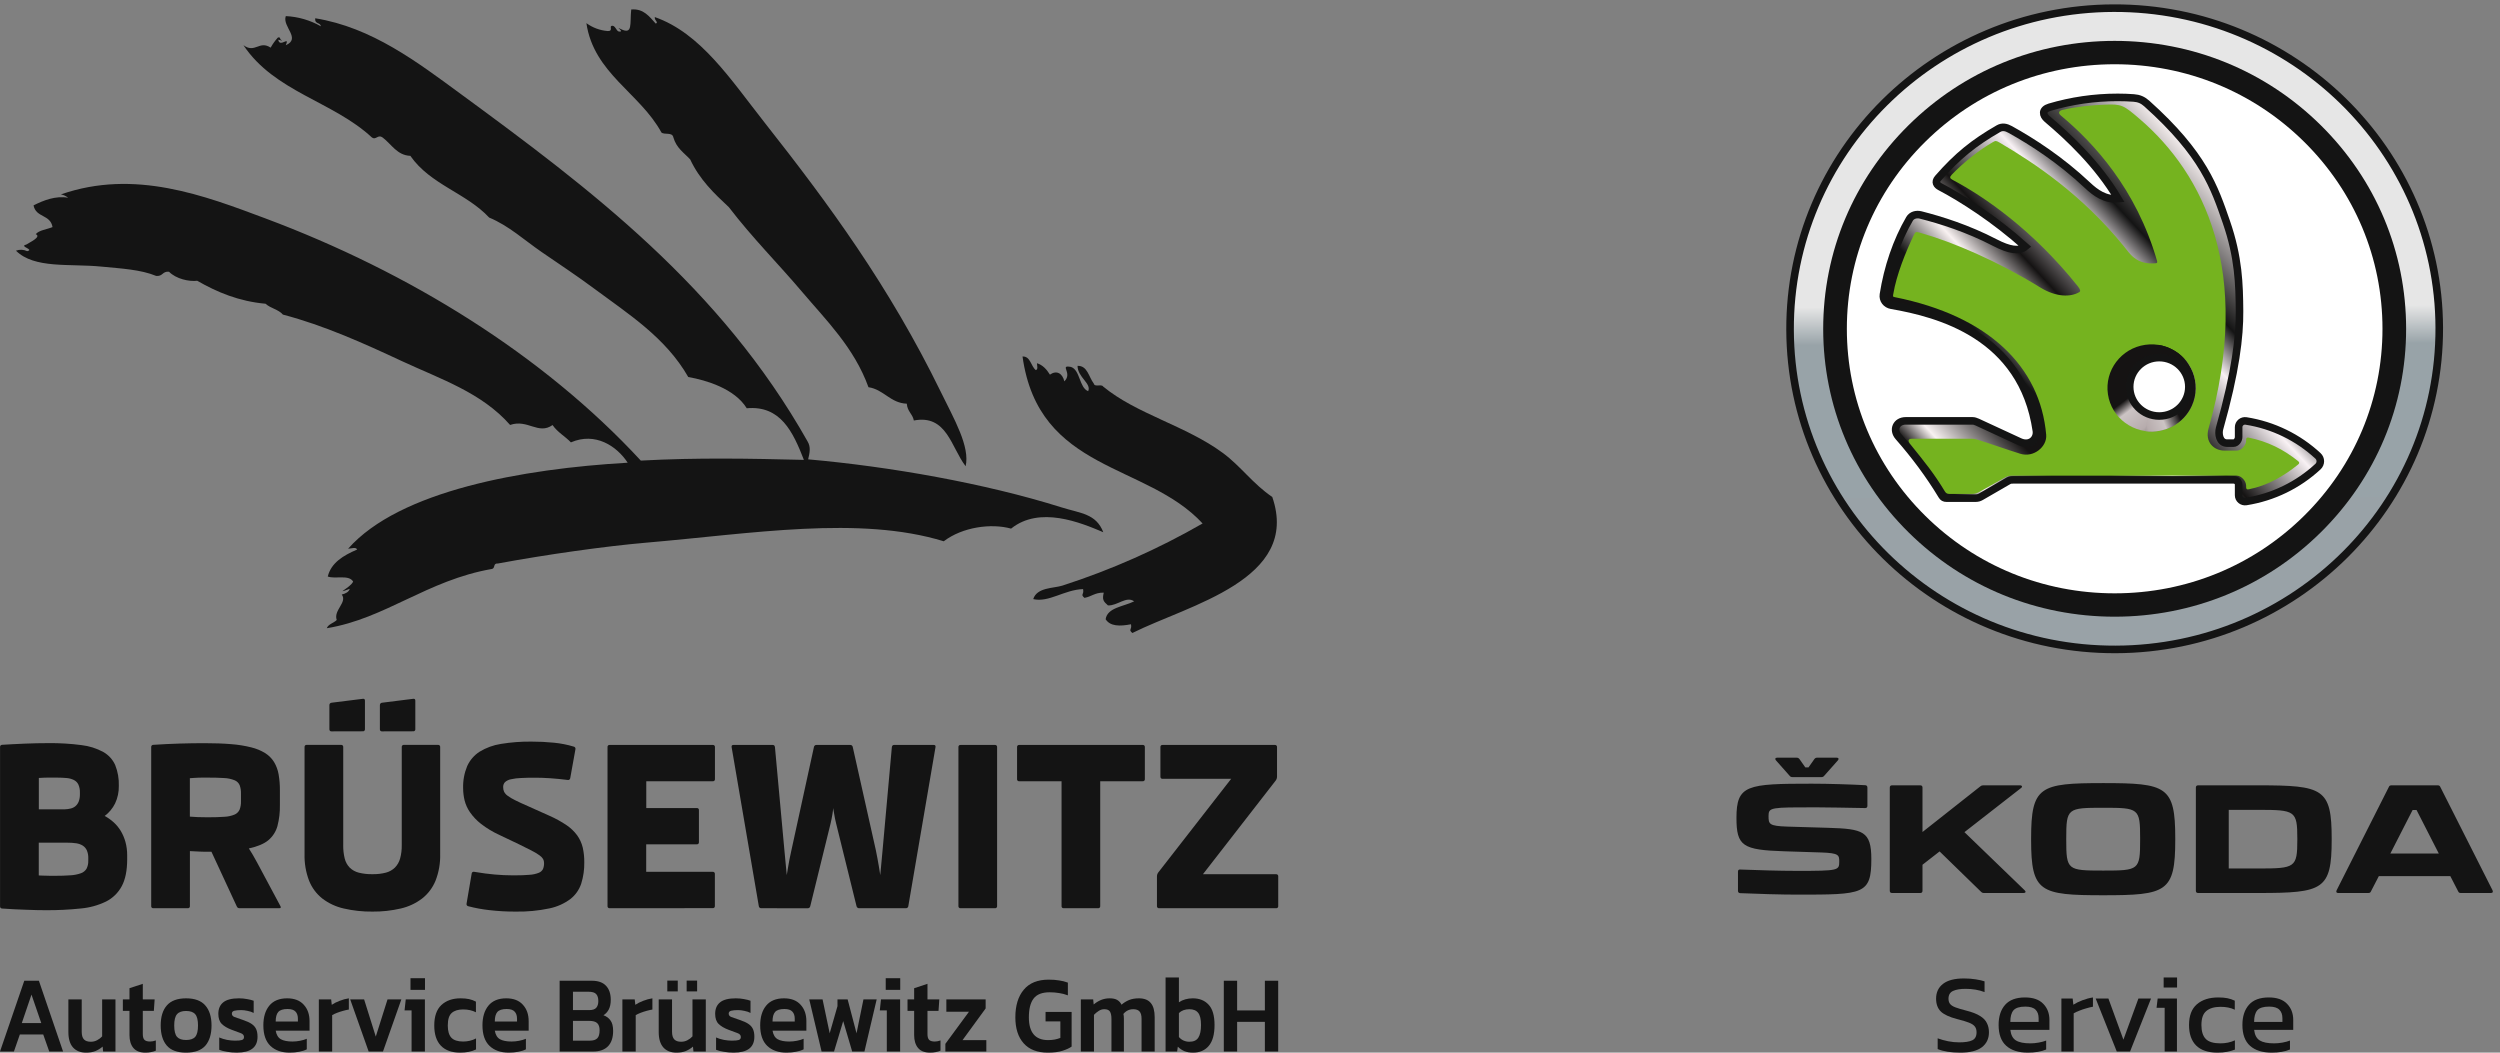<svg xmlns="http://www.w3.org/2000/svg" width="266" height="112" viewBox="0 0 266 112" fill="none"><rect x="0" y="0" width="266" height="112" fill="#808080" stroke="none"/><g clip-path="url(#clip0)"><path fill-rule="evenodd" clip-rule="evenodd" d="M29.568 3.994C29.76 3.919 29.802 4.049 29.837 4.186C30.205 4.415 29.871 4.275 29.604 4.223C29.756 5.142 30.873 3.738 30.408 4.813C32.066 4.088 30.007 2.833 30.408 1.714C31.722 1.776 33.002 2.148 34.145 2.801C34.07 2.339 33.465 2.608 33.537 1.943C39.57 2.918 44.391 6.599 49.056 10.023C62.794 20.097 76.638 30.496 85.93 46.975C86.281 47.562 86.159 48.162 85.986 48.874C94.664 49.644 104.751 51.406 112.938 53.982C115.003 54.632 116.613 54.642 117.392 56.629C114.943 55.589 110.614 53.807 107.58 56.245C105.455 55.654 102.398 56.079 100.416 57.591C91.427 54.838 80.019 56.776 68.804 57.736C64.354 58.12 58.161 59 52.975 59.958C52.44 59.91 52.714 60.454 52.35 60.535C45.441 61.736 41 65.824 34.774 66.842C34.922 66.401 35.523 66.29 35.828 65.965C35.456 64.924 36.993 64.083 36.36 63.258C36.788 63.157 37.112 62.984 37.217 62.648C35.44 63.311 37.308 62.528 37.574 61.878C37.106 61.108 35.686 61.641 34.874 61.343C35.231 59.885 36.515 59.106 37.998 58.473C37.878 58.167 37.386 58.369 37.039 58.384C42.489 52.212 55.608 49.878 66.785 49.232C65.634 47.468 63.344 45.938 60.744 47.069C60.122 46.415 59.326 46.003 58.792 45.226C57.27 46.298 56.159 44.566 54.273 45.215C51.26 41.773 46.836 40.318 42.758 38.421C38.728 36.541 34.515 34.633 30.101 33.473C29.62 32.909 28.793 32.82 28.259 32.318C25.424 32.064 23.112 31.095 20.982 29.873C20.139 29.977 18.752 29.692 17.98 28.911C17.243 28.853 17.358 29.419 16.622 29.359C14.942 28.672 12.933 28.576 10.759 28.364C7.398 28.035 3.658 28.615 1.697 26.673C1.889 26.6 2.095 26.567 2.301 26.576C2.506 26.585 2.708 26.636 2.894 26.725C3.704 26.533 1.977 26.223 2.787 26.027C3.145 25.792 4.449 25.203 3.804 24.915C4.153 24.484 4.994 24.411 5.59 24.161C5.354 22.789 3.831 23.185 3.568 21.852C4.616 21.323 5.924 20.801 7.249 21.042C7.028 20.858 6.763 20.735 6.481 20.684C14.328 17.952 21.732 20.803 28.286 23.256C43.491 28.945 57.75 37.725 68.182 49.007C74.187 48.678 79.872 48.791 85.535 48.932C84.366 45.923 83.04 43.119 79.453 43.439C78.169 41.347 75.133 40.449 73.23 40.114C70.825 35.903 66.814 33.38 63.212 30.702C61.383 29.342 59.495 28.097 57.614 26.804C55.8 25.555 54.129 24.012 52.048 23.149C49.58 20.509 45.806 19.662 43.66 16.582C42.259 16.526 41.666 15.364 40.745 14.658C40.182 14.223 40.025 14.979 39.547 14.606C35.41 10.776 29.209 9.773 25.9 4.806C27.14 5.723 27.591 4.257 28.796 5.071C29.011 4.683 29.27 4.321 29.568 3.994Z" fill="#141414"></path><path fill-rule="evenodd" clip-rule="evenodd" d="M67.163 1.011C68.484 0.894 69.082 1.76 69.773 2.512C70.103 2.356 69.635 2.229 69.666 1.814C74.573 3.532 77.745 8.465 81.401 13.104C88.18 21.706 94.601 30.437 100.09 41.674C101.535 44.63 103.22 47.514 102.744 49.609C101.195 47.593 100.748 44.068 97.234 44.741C97.084 44.006 96.549 43.798 96.482 42.952C94.739 42.892 94.019 41.436 92.405 41.199C90.882 36.986 87.892 34.063 85.372 31.087C82.793 28.041 80.031 25.288 77.551 22.044C75.999 20.597 74.456 19.137 73.435 16.961C72.782 16.259 71.975 15.766 71.646 14.618C71.529 14.023 70.723 14.377 70.376 14.098C68.084 9.889 63.179 7.803 62.392 2.464C63.058 2.948 63.843 3.238 64.663 3.303C65.238 3.326 64.855 2.847 65.046 2.766C65.448 2.599 65.567 3.32 65.85 3.355C66.562 3.441 65.317 2.722 66.043 3.086C67.365 3.742 66.996 2.539 67.163 1.011Z" fill="#141414"></path><path fill-rule="evenodd" clip-rule="evenodd" d="M113.955 39.042C114.945 39.377 114.819 41.245 115.78 41.621C116.164 40.805 114.661 40.154 114.65 38.927C115.709 38.889 115.843 40.114 116.377 40.807C116.479 41.232 117.185 40.826 117.377 41.128C120.923 44.06 126.18 45.288 130.126 48.206C132.025 49.611 133.3 51.477 135.369 52.876C138.407 61.686 126.475 64.352 120.482 67.352C120.023 66.95 120.457 67.052 120.338 66.421C119.135 66.657 118.116 66.642 117.64 65.886C117.818 64.641 119.559 64.539 120.674 63.983C119.837 63.383 118.908 64.466 117.887 64.416C117.402 63.989 117.258 63.81 117.44 63.056C116.481 63.04 116.147 63.484 115.385 63.613C114.924 63.209 115.36 63.313 115.241 62.68C113.253 62.74 111.595 64.135 109.935 63.744C110.338 62.478 112.099 62.609 113.042 62.307C118.229 60.633 123.228 58.417 127.955 55.698C121.981 49.211 110.512 50.253 108.797 37.93C109.649 37.892 109.683 38.973 110.211 39.379C110.476 39.3 110.339 38.925 110.334 38.646C110.952 38.839 111.366 39.302 111.712 39.862C112.397 39.375 113.034 39.687 113.247 40.576C114.168 39.67 112.65 38.802 113.955 39.042Z" fill="#141414"></path><path d="M4.894 96.846C4.619 96.846 4.301 96.846 3.934 96.835C3.568 96.823 3.184 96.815 2.771 96.798L1.503 96.746C1.069 96.727 0.647 96.7 0.24 96.669C0.207 96.672 0.175 96.667 0.145 96.655C0.114 96.644 0.087 96.625 0.064 96.602C0.042 96.578 0.025 96.55 0.015 96.519C0.005 96.488 0.002 96.455 0.006 96.423V79.492C0.002 79.46 0.005 79.427 0.015 79.396C0.025 79.365 0.042 79.337 0.064 79.313C0.087 79.289 0.114 79.271 0.145 79.26C0.175 79.248 0.207 79.243 0.24 79.246C0.576 79.223 0.95 79.2 1.363 79.182C1.775 79.165 2.195 79.14 2.631 79.123C3.067 79.105 3.499 79.088 3.928 79.082C4.358 79.076 4.763 79.069 5.139 79.069C6.321 79.055 7.503 79.126 8.674 79.28C9.485 79.374 10.271 79.622 10.989 80.011C11.551 80.327 11.997 80.816 12.259 81.406C12.537 82.108 12.668 82.86 12.643 83.615C12.657 84.262 12.52 84.904 12.244 85.489C11.985 86.013 11.606 86.469 11.139 86.818C11.484 87.005 11.806 87.233 12.098 87.496C12.391 87.764 12.645 88.073 12.85 88.413C13.069 88.78 13.236 89.175 13.349 89.587C13.475 90.052 13.536 90.531 13.532 91.013V91.424C13.532 92.617 13.34 93.571 12.956 94.285C12.58 94.992 11.995 95.565 11.281 95.924C10.43 96.334 9.513 96.585 8.573 96.665C7.351 96.793 6.122 96.853 4.894 96.846ZM6.022 82.736C5.694 82.736 5.389 82.736 5.113 82.736C4.836 82.736 4.506 82.753 4.132 82.776V86.11H6.915C7.125 86.104 7.334 86.075 7.538 86.022C7.724 85.976 7.897 85.888 8.043 85.764C8.192 85.629 8.307 85.461 8.379 85.273C8.467 85.027 8.508 84.766 8.502 84.504V84.338C8.514 84.044 8.46 83.751 8.342 83.48C8.242 83.273 8.077 83.103 7.872 82.997C7.632 82.879 7.372 82.806 7.105 82.784C6.78 82.757 6.429 82.736 6.015 82.736H6.022ZM9.394 91.322C9.405 91.034 9.352 90.746 9.241 90.48C9.148 90.273 8.997 90.097 8.807 89.974C8.595 89.844 8.36 89.76 8.114 89.725C7.806 89.681 7.496 89.66 7.185 89.662H4.126V93.146C4.226 93.146 4.354 93.158 4.51 93.164L4.969 93.175L5.404 93.187H5.738C6.435 93.187 7.017 93.169 7.483 93.133C7.865 93.116 8.244 93.042 8.605 92.915C8.858 92.829 9.072 92.656 9.21 92.427C9.342 92.162 9.405 91.868 9.392 91.573L9.394 91.322Z" fill="#141414"></path><path d="M25.505 96.635C25.439 96.637 25.372 96.623 25.313 96.592C25.255 96.55 25.21 96.491 25.185 96.423L22.498 90.626H22.156C21.851 90.626 21.546 90.626 21.241 90.609C20.936 90.591 20.59 90.58 20.206 90.557V96.4C20.211 96.432 20.208 96.465 20.198 96.495C20.187 96.526 20.17 96.554 20.147 96.576C20.124 96.599 20.096 96.616 20.066 96.626C20.035 96.637 20.002 96.639 19.97 96.635H16.324C16.292 96.639 16.259 96.637 16.229 96.626C16.198 96.616 16.17 96.599 16.147 96.576C16.124 96.554 16.107 96.526 16.097 96.495C16.086 96.465 16.084 96.432 16.088 96.4V79.496C16.084 79.463 16.087 79.43 16.097 79.399C16.108 79.368 16.125 79.34 16.147 79.316C16.17 79.292 16.198 79.274 16.228 79.263C16.259 79.251 16.291 79.247 16.324 79.249C17.28 79.187 18.204 79.142 19.097 79.115C19.99 79.088 20.867 79.074 21.728 79.073C22.825 79.073 23.784 79.108 24.607 79.178C25.326 79.232 26.039 79.346 26.739 79.521C27.261 79.647 27.76 79.853 28.219 80.133C28.596 80.371 28.916 80.691 29.153 81.07C29.395 81.471 29.56 81.914 29.641 82.376C29.74 82.942 29.787 83.516 29.781 84.09V85.656C29.797 86.413 29.708 87.168 29.518 87.9C29.354 88.487 29.016 89.011 28.549 89.402C28.095 89.779 27.405 90.07 26.48 90.274C26.614 90.486 26.753 90.711 26.896 90.951C27.04 91.192 27.192 91.459 27.349 91.759L29.844 96.423C29.915 96.563 29.871 96.635 29.716 96.635H25.505ZM21.974 82.736H21.546L21.081 82.747C20.924 82.747 20.771 82.759 20.617 82.772L20.201 82.801V86.888C20.701 86.934 21.333 86.959 22.093 86.959C22.82 86.959 23.415 86.941 23.878 86.905C24.249 86.891 24.616 86.811 24.96 86.67C25.197 86.568 25.388 86.381 25.494 86.145C25.602 85.856 25.651 85.548 25.639 85.239V84.448C25.651 84.14 25.603 83.832 25.499 83.542C25.394 83.304 25.201 83.116 24.96 83.019C24.604 82.877 24.226 82.798 23.843 82.784C23.365 82.752 22.742 82.736 21.974 82.736Z" fill="#141414"></path><path d="M39.63 96.994C38.6 97.006 37.572 96.895 36.569 96.663C35.744 96.477 34.968 96.116 34.295 95.603C33.667 95.105 33.182 94.451 32.886 93.706C32.541 92.801 32.378 91.837 32.404 90.868V79.49C32.4 79.458 32.403 79.426 32.413 79.395C32.423 79.365 32.44 79.337 32.463 79.314C32.486 79.291 32.513 79.274 32.544 79.264C32.574 79.254 32.607 79.251 32.638 79.255H36.285C36.316 79.251 36.349 79.254 36.379 79.264C36.41 79.274 36.437 79.291 36.46 79.314C36.483 79.337 36.5 79.365 36.51 79.395C36.52 79.426 36.523 79.458 36.519 79.49V89.927C36.51 90.407 36.564 90.886 36.678 91.351C36.767 91.713 36.949 92.045 37.206 92.313C37.474 92.573 37.804 92.758 38.166 92.85C38.644 92.969 39.137 93.024 39.63 93.013C40.111 93.023 40.591 92.968 41.057 92.85C41.418 92.757 41.748 92.572 42.017 92.313C42.28 92.045 42.471 91.714 42.57 91.351C42.696 90.888 42.756 90.408 42.746 89.927V79.49C42.742 79.458 42.745 79.425 42.755 79.395C42.765 79.364 42.783 79.336 42.806 79.313C42.828 79.29 42.856 79.273 42.887 79.263C42.918 79.253 42.95 79.25 42.982 79.255H46.6C46.632 79.251 46.664 79.254 46.695 79.264C46.725 79.274 46.753 79.291 46.775 79.314C46.798 79.337 46.815 79.365 46.825 79.395C46.836 79.426 46.839 79.458 46.834 79.49V90.868C46.861 91.838 46.693 92.803 46.341 93.706C46.037 94.452 45.545 95.106 44.913 95.603C44.241 96.114 43.468 96.475 42.647 96.663C41.658 96.894 40.645 97.005 39.63 96.994ZM35.281 77.818C35.249 77.823 35.217 77.82 35.186 77.809C35.156 77.799 35.128 77.782 35.106 77.759C35.083 77.736 35.066 77.709 35.056 77.678C35.045 77.648 35.042 77.615 35.047 77.583V75.038C35.044 75.005 35.047 74.971 35.058 74.939C35.068 74.907 35.084 74.878 35.106 74.853C35.128 74.828 35.155 74.807 35.185 74.793C35.215 74.778 35.248 74.77 35.281 74.769L38.595 74.355C38.751 74.332 38.83 74.399 38.83 74.547V77.576C38.834 77.608 38.831 77.64 38.821 77.671C38.811 77.701 38.794 77.729 38.771 77.751C38.748 77.774 38.72 77.791 38.69 77.802C38.66 77.812 38.627 77.815 38.595 77.81L35.281 77.818ZM40.654 77.818C40.623 77.823 40.59 77.82 40.559 77.81C40.529 77.8 40.501 77.783 40.478 77.76C40.455 77.737 40.438 77.709 40.428 77.679C40.418 77.648 40.416 77.615 40.42 77.583V75.038C40.417 75.005 40.42 74.971 40.431 74.939C40.441 74.907 40.457 74.877 40.479 74.852C40.501 74.827 40.528 74.806 40.558 74.792C40.588 74.778 40.621 74.77 40.654 74.769L43.955 74.355C44.113 74.332 44.191 74.399 44.191 74.547V77.576C44.196 77.608 44.193 77.64 44.183 77.671C44.172 77.702 44.155 77.73 44.132 77.752C44.109 77.775 44.081 77.792 44.051 77.802C44.02 77.812 43.987 77.815 43.955 77.81L40.654 77.818Z" fill="#141414"></path><path d="M54.864 96.994C53.934 96.998 53.005 96.946 52.081 96.84C51.323 96.757 50.573 96.619 49.836 96.427C49.803 96.422 49.771 96.411 49.743 96.394C49.715 96.376 49.691 96.352 49.673 96.325C49.654 96.297 49.642 96.266 49.637 96.233C49.632 96.2 49.635 96.166 49.644 96.134L50.185 92.954C50.186 92.922 50.195 92.89 50.21 92.862C50.225 92.834 50.247 92.809 50.273 92.791C50.299 92.772 50.329 92.76 50.361 92.755C50.392 92.75 50.425 92.752 50.455 92.761C50.885 92.831 51.277 92.89 51.63 92.939C51.983 92.985 52.319 93.021 52.641 93.05C52.964 93.079 53.282 93.098 53.601 93.114C53.919 93.129 54.265 93.139 54.633 93.139C55.347 93.139 55.915 93.118 56.343 93.079C56.679 93.061 57.01 92.989 57.324 92.867C57.52 92.793 57.681 92.648 57.777 92.461C57.856 92.261 57.894 92.046 57.888 91.83C57.892 91.678 57.855 91.528 57.783 91.394C57.677 91.232 57.539 91.095 57.378 90.99C57.112 90.804 56.833 90.638 56.543 90.493C56.186 90.308 55.726 90.079 55.163 89.804L53.142 88.842C52.445 88.524 51.786 88.127 51.179 87.659C50.728 87.308 50.332 86.891 50.005 86.422C49.738 86.036 49.543 85.606 49.429 85.15C49.328 84.727 49.277 84.294 49.277 83.859C49.253 83.059 49.399 82.262 49.705 81.522C49.988 80.891 50.447 80.356 51.027 79.983C51.721 79.559 52.491 79.277 53.294 79.153C54.372 78.976 55.464 78.894 56.556 78.907C57.353 78.905 58.149 78.944 58.942 79.024C59.651 79.092 60.352 79.23 61.034 79.436C61.066 79.441 61.098 79.453 61.126 79.471C61.154 79.489 61.178 79.512 61.196 79.54C61.214 79.568 61.226 79.599 61.231 79.632C61.236 79.665 61.234 79.698 61.225 79.731L60.673 82.793C60.669 82.826 60.659 82.857 60.642 82.885C60.625 82.913 60.603 82.936 60.576 82.955C60.549 82.973 60.519 82.985 60.487 82.991C60.455 82.996 60.422 82.994 60.391 82.986C60.086 82.945 59.773 82.911 59.45 82.88C59.128 82.849 58.821 82.822 58.522 82.803C58.222 82.784 57.946 82.769 57.689 82.761C57.431 82.753 57.215 82.749 57.042 82.749C56.424 82.749 55.89 82.749 55.451 82.78C55.083 82.789 54.716 82.834 54.357 82.915C54.124 82.959 53.908 83.064 53.729 83.221C53.663 83.293 53.611 83.379 53.578 83.472C53.545 83.565 53.531 83.664 53.538 83.763C53.534 83.93 53.568 84.095 53.637 84.246C53.729 84.418 53.861 84.565 54.021 84.675C54.273 84.856 54.54 85.014 54.819 85.147C55.161 85.314 55.604 85.531 56.153 85.764L58.468 86.801C59.099 87.078 59.705 87.411 60.278 87.796C60.714 88.09 61.098 88.457 61.412 88.881C61.687 89.267 61.886 89.703 61.999 90.164C62.118 90.684 62.174 91.216 62.168 91.749C62.181 92.516 62.072 93.279 61.845 94.01C61.632 94.66 61.231 95.232 60.694 95.653C60.03 96.147 59.266 96.489 58.456 96.654C57.275 96.903 56.07 97.017 54.864 96.994Z" fill="#141414"></path><path d="M64.874 96.634C64.842 96.639 64.809 96.636 64.779 96.626C64.749 96.615 64.721 96.598 64.698 96.576C64.676 96.553 64.659 96.525 64.648 96.495C64.638 96.464 64.635 96.432 64.64 96.4V79.496C64.635 79.464 64.638 79.431 64.648 79.401C64.659 79.37 64.676 79.343 64.698 79.32C64.721 79.297 64.749 79.28 64.779 79.27C64.809 79.26 64.842 79.257 64.874 79.261H75.836C75.868 79.257 75.9 79.26 75.93 79.27C75.961 79.28 75.989 79.297 76.011 79.32C76.034 79.343 76.051 79.37 76.061 79.401C76.071 79.431 76.074 79.464 76.07 79.496V82.89C76.074 82.921 76.071 82.954 76.061 82.984C76.051 83.015 76.034 83.043 76.011 83.066C75.989 83.088 75.961 83.106 75.93 83.116C75.9 83.126 75.868 83.129 75.836 83.124H68.764V85.976H74.137C74.17 85.972 74.202 85.976 74.233 85.987C74.263 85.998 74.291 86.016 74.313 86.04C74.335 86.064 74.352 86.092 74.361 86.124C74.37 86.155 74.372 86.188 74.366 86.22V89.6C74.37 89.632 74.367 89.665 74.357 89.696C74.347 89.727 74.329 89.754 74.306 89.777C74.284 89.8 74.256 89.817 74.225 89.827C74.194 89.837 74.162 89.84 74.13 89.835H68.756V92.761H75.828C75.86 92.757 75.893 92.76 75.923 92.77C75.954 92.781 75.982 92.798 76.004 92.821C76.027 92.844 76.044 92.872 76.054 92.903C76.064 92.933 76.067 92.966 76.062 92.998V96.392C76.067 96.424 76.064 96.456 76.053 96.487C76.043 96.517 76.026 96.545 76.004 96.568C75.981 96.591 75.953 96.608 75.923 96.618C75.892 96.628 75.86 96.631 75.828 96.627L64.874 96.634Z" fill="#141414"></path><path d="M81.006 96.634C80.972 96.638 80.939 96.634 80.907 96.624C80.875 96.614 80.845 96.598 80.82 96.576C80.795 96.554 80.774 96.527 80.76 96.496C80.745 96.466 80.737 96.433 80.735 96.4L77.845 79.496C77.82 79.34 77.887 79.261 78.037 79.261H82.196C82.228 79.257 82.261 79.26 82.292 79.27C82.324 79.279 82.353 79.294 82.378 79.315C82.421 79.366 82.448 79.429 82.455 79.496L83.464 90.508L83.712 93.112C83.766 92.798 83.814 92.517 83.852 92.271C83.89 92.025 83.94 91.746 84 91.44C84.059 91.134 84.119 90.832 84.192 90.534L86.6 79.496C86.607 79.427 86.64 79.364 86.693 79.32C86.746 79.276 86.814 79.255 86.882 79.261H90.454C90.522 79.256 90.59 79.277 90.642 79.321C90.695 79.365 90.728 79.427 90.736 79.496L93.19 90.462C93.244 90.736 93.302 91.028 93.361 91.334C93.421 91.64 93.471 91.927 93.513 92.194C93.555 92.461 93.605 92.771 93.66 93.112L93.908 90.439L94.893 79.496C94.901 79.429 94.927 79.367 94.969 79.315C94.996 79.293 95.027 79.277 95.06 79.268C95.093 79.259 95.127 79.256 95.161 79.261H99.345C99.5 79.261 99.567 79.34 99.537 79.496L96.647 96.4C96.645 96.433 96.637 96.466 96.622 96.496C96.607 96.526 96.587 96.553 96.561 96.575C96.536 96.597 96.507 96.614 96.475 96.624C96.443 96.634 96.409 96.638 96.376 96.634H91.427C91.359 96.64 91.291 96.621 91.237 96.58C91.183 96.538 91.146 96.478 91.133 96.411L88.951 87.567C88.913 87.424 88.876 87.27 88.845 87.101C88.815 86.932 88.786 86.768 88.757 86.612C88.728 86.457 88.707 86.318 88.686 86.201C88.672 86.127 88.663 86.052 88.657 85.978C88.657 85.999 88.657 86.068 88.634 86.183C88.611 86.299 88.6 86.434 88.577 86.595C88.554 86.757 88.523 86.922 88.487 87.095C88.45 87.269 88.418 87.424 88.387 87.567L86.212 96.417C86.2 96.484 86.164 96.544 86.11 96.585C86.056 96.626 85.988 96.646 85.921 96.64L81.006 96.634Z" fill="#141414"></path><path d="M102.21 96.634C102.178 96.639 102.146 96.636 102.116 96.626C102.085 96.615 102.057 96.598 102.035 96.576C102.012 96.553 101.995 96.525 101.985 96.495C101.975 96.464 101.972 96.432 101.976 96.4V79.496C101.972 79.464 101.975 79.431 101.985 79.401C101.995 79.37 102.012 79.343 102.035 79.32C102.057 79.297 102.085 79.28 102.116 79.27C102.146 79.26 102.178 79.257 102.21 79.261H105.856C105.888 79.257 105.921 79.26 105.951 79.27C105.982 79.28 106.009 79.297 106.032 79.32C106.055 79.343 106.072 79.37 106.082 79.401C106.092 79.431 106.095 79.464 106.091 79.496V96.4C106.095 96.432 106.092 96.464 106.082 96.495C106.072 96.525 106.055 96.553 106.032 96.576C106.009 96.598 105.982 96.615 105.951 96.626C105.921 96.636 105.888 96.639 105.856 96.634H102.21Z" fill="#141414"></path><path d="M113.184 96.635C113.152 96.639 113.119 96.636 113.089 96.626C113.059 96.616 113.031 96.598 113.008 96.576C112.985 96.553 112.968 96.525 112.958 96.495C112.948 96.464 112.945 96.432 112.95 96.4V83.124H108.449C108.417 83.129 108.385 83.126 108.355 83.116C108.324 83.106 108.296 83.088 108.274 83.066C108.251 83.043 108.234 83.015 108.224 82.985C108.214 82.954 108.211 82.922 108.215 82.89V79.496C108.211 79.464 108.214 79.431 108.224 79.401C108.234 79.37 108.251 79.343 108.274 79.32C108.296 79.297 108.324 79.28 108.355 79.27C108.385 79.26 108.417 79.257 108.449 79.261H121.576C121.608 79.256 121.64 79.259 121.671 79.269C121.702 79.279 121.73 79.296 121.753 79.319C121.776 79.342 121.793 79.37 121.803 79.4C121.814 79.431 121.817 79.464 121.812 79.496V82.89C121.817 82.922 121.814 82.954 121.803 82.985C121.793 83.016 121.776 83.044 121.753 83.067C121.73 83.089 121.702 83.106 121.671 83.116C121.64 83.126 121.608 83.129 121.576 83.124H117.064V96.4C117.069 96.432 117.066 96.464 117.055 96.495C117.045 96.525 117.028 96.553 117.005 96.576C116.983 96.598 116.955 96.616 116.925 96.626C116.894 96.636 116.862 96.639 116.83 96.635H113.184Z" fill="#141414"></path><path d="M123.336 96.635C123.304 96.639 123.271 96.637 123.241 96.626C123.21 96.616 123.182 96.599 123.159 96.576C123.136 96.554 123.119 96.526 123.108 96.495C123.098 96.465 123.095 96.432 123.1 96.4V93.254C123.099 93.101 123.148 92.951 123.24 92.829L130.995 82.867H123.702C123.67 82.871 123.638 82.867 123.608 82.857C123.577 82.847 123.55 82.829 123.527 82.806C123.504 82.783 123.487 82.756 123.477 82.725C123.467 82.694 123.464 82.662 123.468 82.63V79.496C123.464 79.464 123.467 79.431 123.477 79.401C123.487 79.37 123.504 79.343 123.527 79.32C123.55 79.297 123.577 79.28 123.608 79.27C123.638 79.26 123.671 79.257 123.702 79.261H135.641C135.673 79.257 135.705 79.26 135.735 79.271C135.766 79.281 135.793 79.298 135.816 79.321C135.838 79.344 135.855 79.371 135.866 79.401C135.876 79.432 135.879 79.464 135.875 79.496V82.63C135.876 82.783 135.826 82.932 135.733 83.053L127.992 93.017H135.768C135.8 93.013 135.833 93.016 135.863 93.026C135.894 93.037 135.922 93.054 135.945 93.077C135.967 93.1 135.985 93.128 135.995 93.159C136.005 93.189 136.008 93.222 136.004 93.254V96.4C136.008 96.432 136.005 96.465 135.995 96.495C135.985 96.526 135.968 96.554 135.945 96.576C135.922 96.599 135.894 96.616 135.863 96.626C135.832 96.637 135.8 96.639 135.768 96.635H123.336Z" fill="#141414"></path></g><path d="M0 111.883L2.584 104.351H4.138L6.711 111.883H5.241L4.6 110.07H2.111L1.481 111.883H0ZM2.321 108.854H4.39L3.35 105.825L2.321 108.854Z" fill="#141414"></path><path d="M9.166 112C8.571 112 8.105 111.817 7.769 111.45C7.44 111.076 7.276 110.53 7.276 109.813V106.339H8.694V109.778C8.694 110.152 8.774 110.425 8.935 110.596C9.096 110.76 9.338 110.842 9.66 110.842C9.905 110.842 10.129 110.788 10.332 110.678C10.542 110.569 10.721 110.433 10.868 110.269V106.339H12.286V111.883H10.973L10.92 111.357C10.71 111.544 10.461 111.7 10.174 111.825C9.894 111.942 9.558 112 9.166 112Z" fill="#141414"></path><path d="M15.467 112C14.893 112 14.466 111.832 14.186 111.497C13.912 111.162 13.776 110.706 13.776 110.129V107.556H13.072V106.339H13.776V105.146L15.194 104.678V106.339H16.454L16.37 107.556H15.194V110.023C15.194 110.327 15.257 110.538 15.383 110.655C15.509 110.764 15.705 110.819 15.971 110.819C16.167 110.819 16.37 110.78 16.58 110.702V111.789C16.426 111.86 16.258 111.91 16.076 111.942C15.894 111.981 15.691 112 15.467 112Z" fill="#141414"></path><path d="M19.797 112C18.866 112 18.183 111.75 17.749 111.251C17.315 110.745 17.098 110.031 17.098 109.111C17.098 108.191 17.315 107.481 17.749 106.982C18.19 106.476 18.873 106.222 19.797 106.222C20.728 106.222 21.411 106.476 21.845 106.982C22.286 107.481 22.507 108.191 22.507 109.111C22.507 110.031 22.29 110.745 21.856 111.251C21.422 111.75 20.735 112 19.797 112ZM19.797 110.655C20.252 110.655 20.578 110.542 20.774 110.316C20.97 110.082 21.068 109.68 21.068 109.111C21.068 108.542 20.97 108.144 20.774 107.918C20.578 107.684 20.252 107.567 19.797 107.567C19.349 107.567 19.027 107.684 18.831 107.918C18.635 108.144 18.537 108.542 18.537 109.111C18.537 109.68 18.635 110.082 18.831 110.316C19.027 110.542 19.349 110.655 19.797 110.655Z" fill="#141414"></path><path d="M25.195 112C24.824 112 24.471 111.969 24.134 111.906C23.798 111.852 23.529 111.782 23.326 111.696V110.386C23.571 110.495 23.848 110.581 24.155 110.643C24.464 110.698 24.747 110.725 25.006 110.725C25.356 110.725 25.601 110.702 25.741 110.655C25.889 110.608 25.962 110.503 25.962 110.339C25.962 110.152 25.85 110.016 25.626 109.93C25.409 109.844 25.083 109.723 24.649 109.567C24.194 109.396 23.844 109.189 23.599 108.947C23.354 108.706 23.231 108.347 23.231 107.871C23.231 107.341 23.403 106.936 23.746 106.655C24.096 106.366 24.656 106.222 25.426 106.222C25.735 106.222 26.025 106.25 26.298 106.304C26.571 106.351 26.802 106.409 26.991 106.48V107.778C26.802 107.676 26.585 107.602 26.34 107.556C26.095 107.501 25.867 107.474 25.657 107.474C25.356 107.474 25.115 107.497 24.933 107.544C24.758 107.591 24.67 107.692 24.67 107.848C24.67 108.019 24.765 108.14 24.954 108.211C25.15 108.281 25.451 108.386 25.857 108.526C26.256 108.659 26.568 108.803 26.792 108.959C27.016 109.115 27.173 109.302 27.264 109.52C27.355 109.731 27.401 109.996 27.401 110.316C27.401 111.439 26.666 112 25.195 112Z" fill="#141414"></path><path d="M30.825 112C29.964 112 29.282 111.762 28.777 111.287C28.273 110.803 28.021 110.074 28.021 109.099C28.021 108.218 28.231 107.52 28.651 107.006C29.078 106.483 29.712 106.222 30.552 106.222C31.323 106.222 31.911 106.448 32.317 106.901C32.73 107.345 32.936 107.93 32.936 108.655V109.661H29.334C29.411 110.105 29.593 110.409 29.88 110.573C30.174 110.737 30.587 110.819 31.119 110.819C31.386 110.819 31.655 110.791 31.928 110.737C32.208 110.682 32.446 110.612 32.642 110.526V111.649C32.411 111.766 32.142 111.852 31.834 111.906C31.526 111.969 31.189 112 30.825 112ZM29.334 108.69H31.697V108.386C31.697 108.066 31.613 107.817 31.445 107.637C31.277 107.45 30.993 107.357 30.594 107.357C30.125 107.357 29.796 107.462 29.607 107.673C29.425 107.883 29.334 108.222 29.334 108.69Z" fill="#141414"></path><path d="M33.924 111.883V106.339H35.236L35.3 106.912C35.524 106.756 35.8 106.616 36.129 106.491C36.465 106.359 36.794 106.269 37.117 106.222V107.415C36.927 107.446 36.721 107.493 36.497 107.556C36.273 107.618 36.059 107.688 35.856 107.766C35.653 107.844 35.481 107.926 35.342 108.012V111.883H33.924Z" fill="#141414"></path><path d="M39.226 111.883L37.262 106.339H38.743L39.983 110.292L41.232 106.339H42.703L40.749 111.883H39.226Z" fill="#141414"></path><path d="M43.676 105.322V104.082H45.219V105.322H43.676ZM43.791 111.883V107.509H43.045L43.171 106.339H45.209V111.883H43.791Z" fill="#141414"></path><path d="M48.958 112C48.069 112 47.386 111.754 46.91 111.263C46.441 110.772 46.206 110.055 46.206 109.111C46.206 108.136 46.458 107.411 46.962 106.936C47.474 106.46 48.153 106.222 49 106.222C49.35 106.222 49.651 106.25 49.903 106.304C50.155 106.359 50.4 106.448 50.638 106.573V107.708C50.463 107.614 50.26 107.54 50.029 107.485C49.798 107.431 49.55 107.404 49.283 107.404C48.751 107.404 48.345 107.528 48.065 107.778C47.785 108.019 47.645 108.464 47.645 109.111C47.645 109.704 47.771 110.136 48.023 110.409C48.282 110.682 48.699 110.819 49.273 110.819C49.518 110.819 49.756 110.791 49.987 110.737C50.225 110.682 50.446 110.6 50.649 110.491V111.661C50.18 111.887 49.616 112 48.958 112Z" fill="#141414"></path><path d="M54.139 112C53.278 112 52.595 111.762 52.091 111.287C51.587 110.803 51.334 110.074 51.334 109.099C51.334 108.218 51.544 107.52 51.965 107.006C52.392 106.483 53.025 106.222 53.866 106.222C54.636 106.222 55.224 106.448 55.63 106.901C56.043 107.345 56.25 107.93 56.25 108.655V109.661H52.647C52.724 110.105 52.906 110.409 53.194 110.573C53.488 110.737 53.901 110.819 54.433 110.819C54.699 110.819 54.968 110.791 55.242 110.737C55.522 110.682 55.76 110.612 55.956 110.526V111.649C55.725 111.766 55.455 111.852 55.147 111.906C54.839 111.969 54.503 112 54.139 112ZM52.647 108.69H55.011V108.386C55.011 108.066 54.926 107.817 54.758 107.637C54.59 107.45 54.307 107.357 53.908 107.357C53.438 107.357 53.109 107.462 52.92 107.673C52.738 107.883 52.647 108.222 52.647 108.69Z" fill="#141414"></path><path d="M59.545 111.883V104.351H62.969C63.648 104.351 64.152 104.53 64.481 104.889C64.817 105.24 64.985 105.739 64.985 106.386C64.985 106.791 64.915 107.131 64.775 107.404C64.635 107.669 64.446 107.875 64.208 108.023C64.523 108.133 64.772 108.316 64.954 108.573C65.143 108.823 65.237 109.193 65.237 109.684C65.237 110.409 65.052 110.959 64.681 111.333C64.317 111.7 63.788 111.883 63.095 111.883H59.545ZM60.963 107.474H62.706C63.049 107.474 63.294 107.392 63.441 107.228C63.588 107.057 63.662 106.819 63.662 106.515C63.662 106.179 63.585 105.93 63.431 105.766C63.284 105.602 63.007 105.52 62.601 105.52H60.963V107.474ZM60.963 110.725H62.759C63.116 110.725 63.378 110.643 63.546 110.48C63.714 110.316 63.798 110.027 63.798 109.614C63.798 109.279 63.714 109.029 63.546 108.865C63.385 108.702 63.091 108.62 62.664 108.62H60.963V110.725Z" fill="#141414"></path><path d="M66.222 111.883V106.339H67.535L67.598 106.912C67.822 106.756 68.098 106.616 68.427 106.491C68.763 106.359 69.093 106.269 69.415 106.222V107.415C69.226 107.446 69.019 107.493 68.795 107.556C68.571 107.618 68.357 107.688 68.154 107.766C67.951 107.844 67.78 107.926 67.64 108.012V111.883H66.222Z" fill="#141414"></path><path d="M71.001 105.485V104.339H72.114V105.485H71.001ZM73.06 105.485V104.339H74.173V105.485H73.06ZM71.978 112C71.383 112 70.917 111.817 70.581 111.45C70.252 111.076 70.087 110.53 70.087 109.813V106.339H71.505V109.778C71.505 110.152 71.586 110.425 71.747 110.596C71.908 110.76 72.149 110.842 72.471 110.842C72.716 110.842 72.941 110.788 73.144 110.678C73.354 110.569 73.532 110.433 73.679 110.269V106.339H75.097V111.883H73.784L73.732 111.357C73.522 111.544 73.273 111.7 72.986 111.825C72.706 111.942 72.37 112 71.978 112Z" fill="#141414"></path><path d="M78.058 112C77.687 112 77.333 111.969 76.997 111.906C76.661 111.852 76.392 111.782 76.189 111.696V110.386C76.434 110.495 76.71 110.581 77.018 110.643C77.326 110.698 77.61 110.725 77.869 110.725C78.219 110.725 78.464 110.702 78.604 110.655C78.751 110.608 78.825 110.503 78.825 110.339C78.825 110.152 78.713 110.016 78.489 109.93C78.272 109.844 77.946 109.723 77.512 109.567C77.057 109.396 76.707 109.189 76.462 108.947C76.216 108.706 76.094 108.347 76.094 107.871C76.094 107.341 76.266 106.936 76.609 106.655C76.959 106.366 77.519 106.222 78.289 106.222C78.597 106.222 78.888 106.25 79.161 106.304C79.434 106.351 79.665 106.409 79.854 106.48V107.778C79.665 107.676 79.448 107.602 79.203 107.556C78.958 107.501 78.73 107.474 78.52 107.474C78.219 107.474 77.978 107.497 77.796 107.544C77.62 107.591 77.533 107.692 77.533 107.848C77.533 108.019 77.627 108.14 77.817 108.211C78.013 108.281 78.314 108.386 78.72 108.526C79.119 108.659 79.43 108.803 79.654 108.959C79.879 109.115 80.036 109.302 80.127 109.52C80.218 109.731 80.264 109.996 80.264 110.316C80.264 111.439 79.528 112 78.058 112Z" fill="#141414"></path><path d="M83.688 112C82.827 112 82.144 111.762 81.64 111.287C81.136 110.803 80.884 110.074 80.884 109.099C80.884 108.218 81.094 107.52 81.514 107.006C81.941 106.483 82.575 106.222 83.415 106.222C84.185 106.222 84.773 106.448 85.18 106.901C85.593 107.345 85.799 107.93 85.799 108.655V109.661H82.197C82.274 110.105 82.456 110.409 82.743 110.573C83.037 110.737 83.45 110.819 83.982 110.819C84.248 110.819 84.518 110.791 84.791 110.737C85.071 110.682 85.309 110.612 85.505 110.526V111.649C85.274 111.766 85.004 111.852 84.696 111.906C84.388 111.969 84.052 112 83.688 112ZM82.197 108.69H84.56V108.386C84.56 108.066 84.476 107.817 84.308 107.637C84.14 107.45 83.856 107.357 83.457 107.357C82.988 107.357 82.659 107.462 82.47 107.673C82.288 107.883 82.197 108.222 82.197 108.69Z" fill="#141414"></path><path d="M87.417 111.883L86.105 106.339H87.522L88.279 109.942L89.108 107.053V106.339H90.19L91.135 109.942L91.871 106.339H93.278L91.975 111.883H90.673L89.717 108.643L88.741 111.883H87.417Z" fill="#141414"></path><path d="M94.241 105.322V104.082H95.785V105.322H94.241ZM94.356 111.883V107.509H93.611L93.737 106.339H95.774V111.883H94.356Z" fill="#141414"></path><path d="M98.956 112C98.382 112 97.955 111.832 97.675 111.497C97.402 111.162 97.265 110.706 97.265 110.129V107.556H96.561V106.339H97.265V105.146L98.683 104.678V106.339H99.943L99.859 107.556H98.683V110.023C98.683 110.327 98.746 110.538 98.872 110.655C98.998 110.764 99.194 110.819 99.46 110.819C99.656 110.819 99.859 110.78 100.069 110.702V111.789C99.915 111.86 99.747 111.91 99.565 111.942C99.383 111.981 99.18 112 98.956 112Z" fill="#141414"></path><path d="M100.587 111.883V111.064L103.097 107.649H100.692V106.339H104.872V107.298L102.414 110.667H104.946V111.883H100.587Z" fill="#141414"></path><path d="M111.499 112C110.365 112 109.504 111.669 108.915 111.006C108.327 110.343 108.033 109.423 108.033 108.246C108.033 106.998 108.331 106.019 108.926 105.31C109.521 104.593 110.407 104.234 111.583 104.234C111.989 104.234 112.357 104.261 112.686 104.316C113.015 104.363 113.327 104.441 113.621 104.55V105.906C113.327 105.789 113.015 105.708 112.686 105.661C112.364 105.606 112.031 105.579 111.688 105.579C110.883 105.579 110.312 105.801 109.976 106.246C109.64 106.682 109.472 107.349 109.472 108.246C109.472 109.86 110.155 110.667 111.52 110.667C111.758 110.667 111.989 110.647 112.213 110.608C112.444 110.561 112.647 110.503 112.822 110.433V108.678H111.247V107.673H114.02V111.357C113.789 111.52 113.467 111.669 113.054 111.801C112.64 111.934 112.122 112 111.499 112Z" fill="#141414"></path><path d="M115.002 111.883V106.339H116.315L116.368 106.877C116.606 106.674 116.865 106.515 117.145 106.398C117.432 106.281 117.74 106.222 118.069 106.222C118.419 106.222 118.689 106.281 118.878 106.398C119.074 106.515 119.224 106.682 119.33 106.901C119.561 106.698 119.823 106.534 120.117 106.409C120.418 106.285 120.772 106.222 121.178 106.222C121.752 106.222 122.176 106.39 122.449 106.725C122.722 107.053 122.858 107.556 122.858 108.234V111.883H121.462V108.409C121.462 108.043 121.392 107.782 121.252 107.626C121.111 107.462 120.887 107.38 120.579 107.38C120.159 107.38 119.809 107.548 119.529 107.883C119.564 108.016 119.582 108.175 119.582 108.363V111.883H118.258V108.409C118.258 108.066 118.206 107.809 118.101 107.637C117.996 107.466 117.793 107.38 117.492 107.38C117.281 107.38 117.082 107.442 116.893 107.567C116.711 107.684 116.546 107.821 116.399 107.977V111.883H115.002Z" fill="#141414"></path><path d="M126.948 112C126.598 112 126.294 111.949 126.034 111.848C125.775 111.739 125.537 111.579 125.32 111.368L125.247 111.883H124.018V104H125.436V106.643C125.639 106.503 125.866 106.398 126.119 106.327C126.371 106.257 126.633 106.222 126.906 106.222C127.62 106.222 128.184 106.448 128.597 106.901C129.017 107.345 129.227 108.066 129.227 109.064C129.227 110.062 129.021 110.803 128.608 111.287C128.202 111.762 127.648 112 126.948 112ZM126.549 110.842C127.004 110.842 127.323 110.694 127.505 110.398C127.694 110.101 127.788 109.657 127.788 109.064C127.788 108.448 127.687 108.016 127.484 107.766C127.288 107.509 126.973 107.38 126.539 107.38C126.322 107.38 126.115 107.415 125.919 107.485C125.73 107.556 125.569 107.657 125.436 107.789V110.339C125.576 110.503 125.74 110.628 125.929 110.713C126.126 110.799 126.332 110.842 126.549 110.842Z" fill="#141414"></path><path d="M130.213 111.883V104.351H131.631V107.509H134.582V104.351H136V111.883H134.582V108.725H131.631V111.883H130.213Z" fill="#141414"></path><path d="M188.962 80.903L190.428 82.556C190.508 82.651 190.589 82.684 190.717 82.684H193.795C193.924 82.684 194.004 82.651 194.084 82.556L195.551 80.903C195.679 80.759 195.631 80.616 195.422 80.616H193.345C193.214 80.616 193.133 80.664 193.053 80.759L192.426 81.651H192.086L191.458 80.759C191.378 80.664 191.298 80.616 191.153 80.616H189.091C188.88 80.616 188.835 80.759 188.962 80.903ZM216.111 89.208V89.367C216.111 94.919 217.032 95.255 223.78 95.255C230.53 95.255 231.448 94.919 231.448 89.35V89.208C231.448 83.656 230.53 83.321 223.78 83.321C217.032 83.321 216.111 83.656 216.111 89.208ZM215.428 94.729L209.016 88.54L215.039 83.846C215.218 83.719 215.151 83.559 214.926 83.559H210.996C210.884 83.559 210.803 83.591 210.706 83.67L204.553 88.525V83.798C204.553 83.64 204.473 83.559 204.312 83.559H201.316C201.154 83.559 201.073 83.64 201.073 83.798V94.777C201.073 94.936 201.154 95.015 201.316 95.015H204.312C204.473 95.015 204.553 94.936 204.553 94.777V92.009L206.373 90.592L210.787 94.889C210.884 94.984 210.964 95.015 211.092 95.015H215.313C215.523 95.015 215.588 94.873 215.428 94.729ZM240.31 83.559H233.883C233.723 83.559 233.64 83.64 233.64 83.798V94.777C233.64 94.936 233.723 95.015 233.883 95.015H240.31C247.19 95.015 248.091 94.68 248.091 89.334V89.24C248.091 83.893 247.19 83.559 240.31 83.559ZM265.207 94.729L259.65 83.735C259.601 83.608 259.504 83.559 259.376 83.559H254.447C254.316 83.559 254.22 83.608 254.172 83.735L248.615 94.729C248.533 94.905 248.6 95.015 248.79 95.015H251.997C252.125 95.015 252.223 94.968 252.27 94.84L253.109 93.217H260.713L261.549 94.84C261.599 94.968 261.695 95.015 261.825 95.015H265.029C265.223 95.015 265.287 94.905 265.207 94.729ZM227.71 89.208V89.367C227.71 92.582 227.582 92.629 223.78 92.629C219.978 92.629 219.848 92.582 219.848 89.367V89.208C219.848 85.994 219.978 85.947 223.78 85.947C227.582 85.947 227.71 85.994 227.71 89.208ZM244.435 89.208V89.367C244.435 92.311 244.192 92.407 240.328 92.407H237.138V86.168H240.328C244.192 86.168 244.435 86.264 244.435 89.208ZM259.488 90.816H254.333L256.702 86.184H257.12L259.488 90.816ZM185.145 95.032C186.853 95.11 189.638 95.189 191.247 95.189C198.272 95.189 199.11 95.175 199.11 91.404C199.11 88.428 198.225 88.19 194.503 88.079L190.187 87.951C188.206 87.887 188.173 87.681 188.173 86.806C188.173 85.899 188.415 85.899 193.166 85.899C194.067 85.899 196.935 85.947 198.451 85.978C198.609 85.978 198.692 85.899 198.692 85.74V83.798C198.692 83.64 198.609 83.559 198.465 83.545C196.967 83.463 194.52 83.384 192.763 83.384C185.87 83.384 184.759 83.512 184.759 87.027C184.759 90.036 185.434 90.434 189.848 90.577L193.809 90.704C195.663 90.767 195.696 90.99 195.696 91.674C195.696 92.614 195.615 92.661 191.233 92.661C189.187 92.661 187.077 92.582 185.161 92.518C185 92.502 184.92 92.582 184.92 92.74V94.777C184.92 94.936 185 95.015 185.145 95.032Z" fill="#141414"></path><path d="M224.881 0.868C243.955 0.803 259.471 16.024 259.537 34.865C259.602 53.707 244.193 69.034 225.119 69.099C206.045 69.164 190.529 53.942 190.463 35.101C190.398 16.259 205.807 0.933 224.881 0.868Z" fill="url(#paint0_linear)" stroke="#141414" stroke-width="0.806" stroke-linecap="square"></path><path d="M225.001 65.616C216.717 65.616 208.929 62.43 203.072 56.644C197.214 50.858 193.988 43.165 193.988 34.983C193.988 26.8 197.214 19.108 203.072 13.322C208.929 7.536 216.717 4.35 225.001 4.35C233.284 4.35 241.072 7.536 246.929 13.322C252.787 19.108 256.012 26.8 256.012 34.983C256.012 43.165 252.787 50.857 246.929 56.644C241.072 62.43 233.284 65.616 225.001 65.616Z" fill="#141414"></path><path d="M225.001 63.13C217.389 63.13 210.233 60.202 204.852 54.886C199.469 49.57 196.505 42.501 196.505 34.983C196.505 27.465 199.469 20.396 204.852 15.08C210.233 9.764 217.389 6.836 225.001 6.836C232.612 6.836 239.768 9.764 245.15 15.08C250.532 20.396 253.496 27.465 253.496 34.983C253.496 42.501 250.532 49.57 245.15 54.886C239.768 60.202 232.612 63.13 225.001 63.13Z" fill="white"></path><path d="M246.632 48.505C244.526 46.552 241.87 45.246 238.976 44.79C238.564 44.727 238.19 45.041 238.19 45.454C238.19 45.79 238.19 46.154 238.19 46.492C238.19 46.8 237.951 47.15 237.638 47.15C237.41 47.15 237.183 47.156 236.955 47.15C236.148 47.137 236.001 46.158 236.163 45.582C237.883 39.489 238.304 35.794 238.284 33.103C238.262 30.243 238.19 27.394 236.885 23.621C235.628 19.992 234.48 16.439 228.408 11.009C227.995 10.642 227.579 10.463 227.023 10.424C226.426 10.383 225.938 10.362 225.33 10.362C222.81 10.362 220.377 10.727 218.078 11.409C217.218 11.666 217.347 12.257 217.82 12.66C220.112 14.597 223.22 17.508 225.364 21.144C224.007 21.274 222.969 20.528 222.097 19.703C219.232 17.008 216.248 15.087 213.878 13.773C213.465 13.544 213.059 13.449 212.65 13.681C210.037 15.181 208.277 16.593 206.203 18.969C205.851 19.373 206.079 19.688 206.424 19.868C208.691 21.056 212.242 23.309 215.498 26.235C214.834 26.786 213.783 26.605 212.258 25.816C209.329 24.296 206.512 23.421 204.363 22.874C203.902 22.757 203.409 22.885 203.172 23.292C201.796 25.654 200.846 28.479 200.397 31.345C200.311 31.895 200.69 32.382 201.246 32.477C206.256 33.343 215.186 35.67 216.67 45.832C216.798 46.722 215.978 47.504 214.899 47.003C213.394 46.307 211.889 45.611 210.385 44.914C210.227 44.842 210.047 44.78 209.874 44.78C207.451 44.78 205.2 44.78 202.778 44.78C201.769 44.78 201.354 45.733 202.01 46.475C203.716 48.416 205.281 50.51 206.62 52.73C206.738 52.927 206.873 53.003 207.105 53.003C208.138 53.003 209.172 53.003 210.203 53.003C210.414 53.003 210.594 52.955 210.776 52.848C211.75 52.284 212.724 51.721 213.7 51.157C213.88 51.051 214.061 51.053 214.272 51.053C221.742 51.053 229.757 51.053 237.622 51.053C237.936 51.053 238.19 51.253 238.19 51.563C238.19 51.941 238.19 52.319 238.19 52.698C238.19 53.111 238.564 53.424 238.976 53.361C241.87 52.905 244.526 51.599 246.632 49.647C246.967 49.338 246.967 48.813 246.632 48.505" fill="url(#paint1_linear)"></path><path d="M246.632 48.505C244.526 46.552 241.87 45.246 238.976 44.79C238.564 44.727 238.19 45.041 238.19 45.454C238.19 45.79 238.19 46.154 238.19 46.492C238.19 46.8 237.951 47.15 237.638 47.15C237.41 47.15 237.183 47.156 236.955 47.15C236.148 47.137 236.001 46.158 236.163 45.582C237.883 39.489 238.304 35.794 238.284 33.103C238.262 30.243 238.19 27.394 236.885 23.621C235.628 19.992 234.48 16.439 228.408 11.009C227.995 10.642 227.579 10.463 227.023 10.424C226.426 10.383 225.938 10.362 225.33 10.362C222.81 10.362 220.377 10.727 218.078 11.409C217.218 11.666 217.347 12.257 217.82 12.66C220.112 14.597 223.22 17.508 225.364 21.144C224.007 21.274 222.969 20.528 222.097 19.703C219.232 17.008 216.248 15.087 213.878 13.773C213.465 13.544 213.059 13.449 212.65 13.681C210.037 15.181 208.277 16.593 206.203 18.969C205.851 19.373 206.079 19.688 206.424 19.868C208.691 21.056 212.242 23.309 215.498 26.235C214.834 26.786 213.783 26.605 212.258 25.816C209.329 24.296 206.512 23.421 204.363 22.874C203.902 22.757 203.409 22.885 203.172 23.292C201.796 25.654 200.846 28.479 200.397 31.345C200.311 31.895 200.69 32.382 201.246 32.477C206.256 33.343 215.186 35.67 216.67 45.832C216.798 46.722 215.978 47.504 214.899 47.003C213.394 46.307 211.889 45.611 210.385 44.914C210.227 44.842 210.047 44.78 209.874 44.78C207.451 44.78 205.2 44.78 202.778 44.78C201.769 44.78 201.354 45.733 202.01 46.475C203.716 48.416 205.281 50.51 206.62 52.73C206.738 52.927 206.873 53.003 207.105 53.003C208.138 53.003 209.172 53.003 210.203 53.003C210.414 53.003 210.594 52.955 210.776 52.848C211.75 52.284 212.724 51.721 213.7 51.157C213.88 51.051 214.061 51.053 214.272 51.053C221.742 51.053 229.757 51.053 237.622 51.053C237.936 51.053 238.19 51.253 238.19 51.563C238.19 51.941 238.19 52.319 238.19 52.698C238.19 53.111 238.564 53.424 238.976 53.361C241.87 52.905 244.526 51.599 246.632 49.647C246.967 49.338 246.967 48.813 246.632 48.505" stroke="#141414" stroke-width="0.805"></path><path d="M229.236 45.184C226.936 45.184 225.075 43.344 225.075 41.076C225.075 38.805 226.936 36.966 229.236 36.966C231.531 36.966 233.396 38.805 233.396 41.076C233.396 43.344 231.531 45.184 229.236 45.184ZM244.528 49.073C242.948 47.8 241.283 46.977 239.261 46.563C239.078 46.526 238.989 46.596 238.989 46.782C238.989 46.816 238.989 46.847 238.989 46.882C238.989 47.373 238.492 47.944 237.992 47.944C237.556 47.944 237.114 47.944 236.679 47.944C235.57 47.944 234.58 47.042 234.99 45.593C239.737 28.861 234.433 18.515 227.736 12.724C225.917 11.154 225.753 11.067 223.94 11.135C222.511 11.188 220.836 11.362 219.42 11.701C219.141 11.768 218.909 11.987 219.277 12.292C222.715 15.153 227.31 20.085 229.508 27.763C229.584 28.029 229.424 28.011 229.219 28.022C227.25 28.14 226.587 26.949 225.971 26.192C221.509 20.705 216.505 17.368 212.76 15.175C212.388 14.955 212.327 14.959 212.044 15.122C210.538 15.981 208.848 17.352 207.657 18.599C207.409 18.862 207.472 18.986 207.746 19.131C211.134 20.925 216.286 24.458 221.073 30.449C221.371 30.819 221.391 30.99 221.223 31.088C220.302 31.63 218.765 31.622 217.081 30.586C212.517 27.774 207.881 25.783 204.253 24.75C203.867 24.639 203.799 24.661 203.641 24.988C202.757 26.825 201.793 29.212 201.445 31.281C201.401 31.552 201.378 31.573 201.631 31.623C211.613 33.626 217.09 39.035 217.715 46.265C217.824 47.519 216.387 48.727 214.958 48.281C213.406 47.794 211.899 47.247 210.346 46.762C210.179 46.707 210.011 46.684 209.834 46.684C207.689 46.682 205.541 46.681 203.393 46.681C203.107 46.681 202.939 46.858 203.223 47.214C204.844 49.239 205.787 50.387 206.93 52.281C207.046 52.477 207.182 52.553 207.416 52.553C208.204 52.553 208.995 52.552 209.787 52.552C210.1 52.552 210.369 52.48 210.641 52.321C211.5 51.824 212.355 51.361 213.214 50.863C213.488 50.704 213.721 50.608 214.037 50.608C221.831 50.606 230.185 50.608 237.977 50.607C238.474 50.607 238.989 51.181 238.989 51.675C238.989 51.731 238.989 51.788 238.989 51.846C238.989 52.031 239.078 52.101 239.261 52.065C241.283 51.651 242.948 50.692 244.528 49.419C244.671 49.302 244.671 49.191 244.528 49.073" fill="#75B31F"></path><path d="M233.573 40.607C233.948 43.141 232.173 45.493 229.607 45.864C227.043 46.234 224.66 44.483 224.284 41.949C223.909 39.414 225.684 37.06 228.248 36.689C230.814 36.319 233.198 38.072 233.573 40.607Z" fill="url(#paint2_linear)"></path><path d="M229.681 36.697L228.27 45.871C230.292 46.155 232.342 45.099 233.216 43.164C234.272 40.825 233.209 38.087 230.843 37.044C230.462 36.877 230.074 36.76 229.681 36.697Z" fill="url(#paint3_linear)"></path><path d="M232.891 41.159C232.891 42.873 231.482 44.266 229.743 44.266C228.006 44.266 226.599 42.873 226.599 41.159C226.599 39.441 228.006 38.049 229.743 38.049C231.482 38.049 232.891 39.441 232.891 41.159Z" fill="white" stroke="#141414" stroke-width="0.805"></path><path d="M208.578 112C207.579 112 206.775 111.873 206.168 111.62V110.478C206.512 110.605 206.879 110.708 207.271 110.788C207.671 110.867 208.067 110.906 208.458 110.906C209.074 110.906 209.534 110.835 209.837 110.692C210.149 110.55 210.305 110.264 210.305 109.837C210.305 109.575 210.241 109.365 210.113 109.207C209.985 109.048 209.773 108.913 209.478 108.802C209.182 108.684 208.774 108.561 208.254 108.434C207.423 108.22 206.839 107.95 206.504 107.626C206.168 107.293 206 106.837 206 106.259C206 105.585 206.248 105.058 206.744 104.678C207.239 104.297 207.979 104.107 208.962 104.107C209.41 104.107 209.829 104.139 210.221 104.202C210.621 104.265 210.933 104.337 211.157 104.416V105.557C210.549 105.327 209.877 105.212 209.142 105.212C208.566 105.212 208.119 105.288 207.799 105.438C207.479 105.589 207.319 105.862 207.319 106.259C207.319 106.488 207.375 106.675 207.487 106.817C207.599 106.96 207.791 107.083 208.063 107.186C208.342 107.289 208.726 107.404 209.214 107.53C209.845 107.689 210.333 107.879 210.677 108.101C211.029 108.315 211.272 108.569 211.408 108.862C211.552 109.147 211.624 109.472 211.624 109.837C211.624 110.51 211.372 111.041 210.869 111.429C210.365 111.81 209.602 112 208.578 112Z" fill="#141414"></path><path d="M215.77 112C214.778 112 214.011 111.758 213.467 111.275C212.924 110.791 212.652 110.051 212.652 109.052C212.652 108.149 212.884 107.435 213.347 106.912C213.811 106.389 214.515 106.128 215.458 106.128C216.321 106.128 216.969 106.354 217.401 106.805C217.84 107.249 218.06 107.824 218.06 108.529V109.575H213.899C213.963 110.122 214.163 110.498 214.499 110.704C214.834 110.91 215.346 111.013 216.034 111.013C216.321 111.013 216.617 110.986 216.921 110.93C217.225 110.875 217.489 110.803 217.712 110.716V111.667C217.457 111.778 217.161 111.861 216.825 111.917C216.497 111.972 216.145 112 215.77 112ZM213.899 108.731H216.909V108.339C216.909 107.95 216.801 107.649 216.585 107.435C216.369 107.213 216.006 107.103 215.494 107.103C214.886 107.103 214.467 107.233 214.235 107.495C214.011 107.756 213.899 108.168 213.899 108.731Z" fill="#141414"></path><path d="M219.333 111.881V106.247H220.532L220.604 106.9C220.876 106.726 221.199 106.568 221.575 106.425C221.951 106.282 222.323 106.183 222.69 106.128V107.114C222.467 107.154 222.223 107.213 221.959 107.293C221.703 107.364 221.459 107.447 221.227 107.542C220.996 107.63 220.8 107.721 220.64 107.816V111.881H219.333Z" fill="#141414"></path><path d="M225.223 111.881L222.981 106.247H224.336L225.931 110.621L227.526 106.247H228.869L226.638 111.881H225.223Z" fill="#141414"></path><path d="M230.212 105.07V104H231.639V105.07H230.212ZM230.32 111.881V107.233H229.456L229.576 106.247H231.627V111.881H230.32Z" fill="#141414"></path><path d="M235.946 112C234.946 112 234.191 111.75 233.679 111.251C233.168 110.744 232.912 110.015 232.912 109.064C232.912 108.073 233.192 107.336 233.751 106.853C234.319 106.369 235.074 106.128 236.018 106.128C236.409 106.128 236.737 106.156 237.001 106.211C237.273 106.266 237.533 106.354 237.781 106.473V107.435C237.365 107.229 236.861 107.126 236.27 107.126C235.614 107.126 235.11 107.273 234.759 107.566C234.407 107.851 234.231 108.351 234.231 109.064C234.231 109.737 234.387 110.233 234.699 110.55C235.01 110.859 235.526 111.013 236.246 111.013C236.813 111.013 237.329 110.906 237.793 110.692V111.679C237.529 111.782 237.245 111.861 236.941 111.917C236.645 111.972 236.314 112 235.946 112Z" fill="#141414"></path><path d="M241.71 112C240.718 112 239.951 111.758 239.407 111.275C238.863 110.791 238.592 110.051 238.592 109.052C238.592 108.149 238.823 107.435 239.287 106.912C239.751 106.389 240.454 106.128 241.398 106.128C242.261 106.128 242.909 106.354 243.34 106.805C243.78 107.249 244 107.824 244 108.529V109.575H239.839C239.903 110.122 240.103 110.498 240.438 110.704C240.774 110.91 241.286 111.013 241.973 111.013C242.261 111.013 242.557 110.986 242.861 110.93C243.165 110.875 243.428 110.803 243.652 110.716V111.667C243.396 111.778 243.101 111.861 242.765 111.917C242.437 111.972 242.085 112 241.71 112ZM239.839 108.731H242.849V108.339C242.849 107.95 242.741 107.649 242.525 107.435C242.309 107.213 241.945 107.103 241.434 107.103C240.826 107.103 240.406 107.233 240.175 107.495C239.951 107.756 239.839 108.168 239.839 108.731Z" fill="#141414"></path><defs><linearGradient id="paint0_linear" x1="225.12" y1="69.22" x2="224.886" y2="0.746" gradientUnits="userSpaceOnUse"><stop stop-color="#99A2A7"></stop><stop offset="0.476" stop-color="#98A3A8"></stop><stop offset="0.535" stop-color="#E6E6E6"></stop><stop offset="1" stop-color="#E6E6E6"></stop></linearGradient><linearGradient id="paint1_linear" x1="200.77" y1="52.611" x2="246.164" y2="10.563" gradientUnits="userSpaceOnUse"><stop stop-color="#151313"></stop><stop offset="0.085" stop-color="#151313"></stop><stop offset="0.128" stop-color="#F8F1F1"></stop><stop offset="0.229" stop-color="#151313"></stop><stop offset="0.304" stop-color="#141414"></stop><stop offset="0.382" stop-color="#F8F1F1"></stop><stop offset="0.45" stop-color="#151313"></stop><stop offset="0.565" stop-color="#F8F1F4"></stop><stop offset="0.627" stop-color="#141414"></stop><stop offset="0.787" stop-color="#F8F1F1"></stop><stop offset="1" stop-color="#F8F1F2"></stop></linearGradient><linearGradient id="paint2_linear" x1="228.963" y1="40.414" x2="233.307" y2="46.163" gradientUnits="userSpaceOnUse"><stop stop-color="#151313"></stop><stop offset="0.163" stop-color="#CCC4C4"></stop><stop offset="0.496" stop-color="#B7ACAD"></stop><stop offset="1" stop-color="#151313"></stop></linearGradient><linearGradient id="paint3_linear" x1="230.017" y1="39.777" x2="223.457" y2="42.475" gradientUnits="userSpaceOnUse"><stop stop-color="#151313"></stop><stop offset="0.25" stop-color="#CCC4C4"></stop><stop offset="0.5" stop-color="#B7ACAD"></stop><stop offset="1" stop-color="#151313"></stop></linearGradient><clipPath id="clip0"><rect width="136" height="96" fill="white" transform="translate(0 1)"></rect></clipPath></defs></svg>